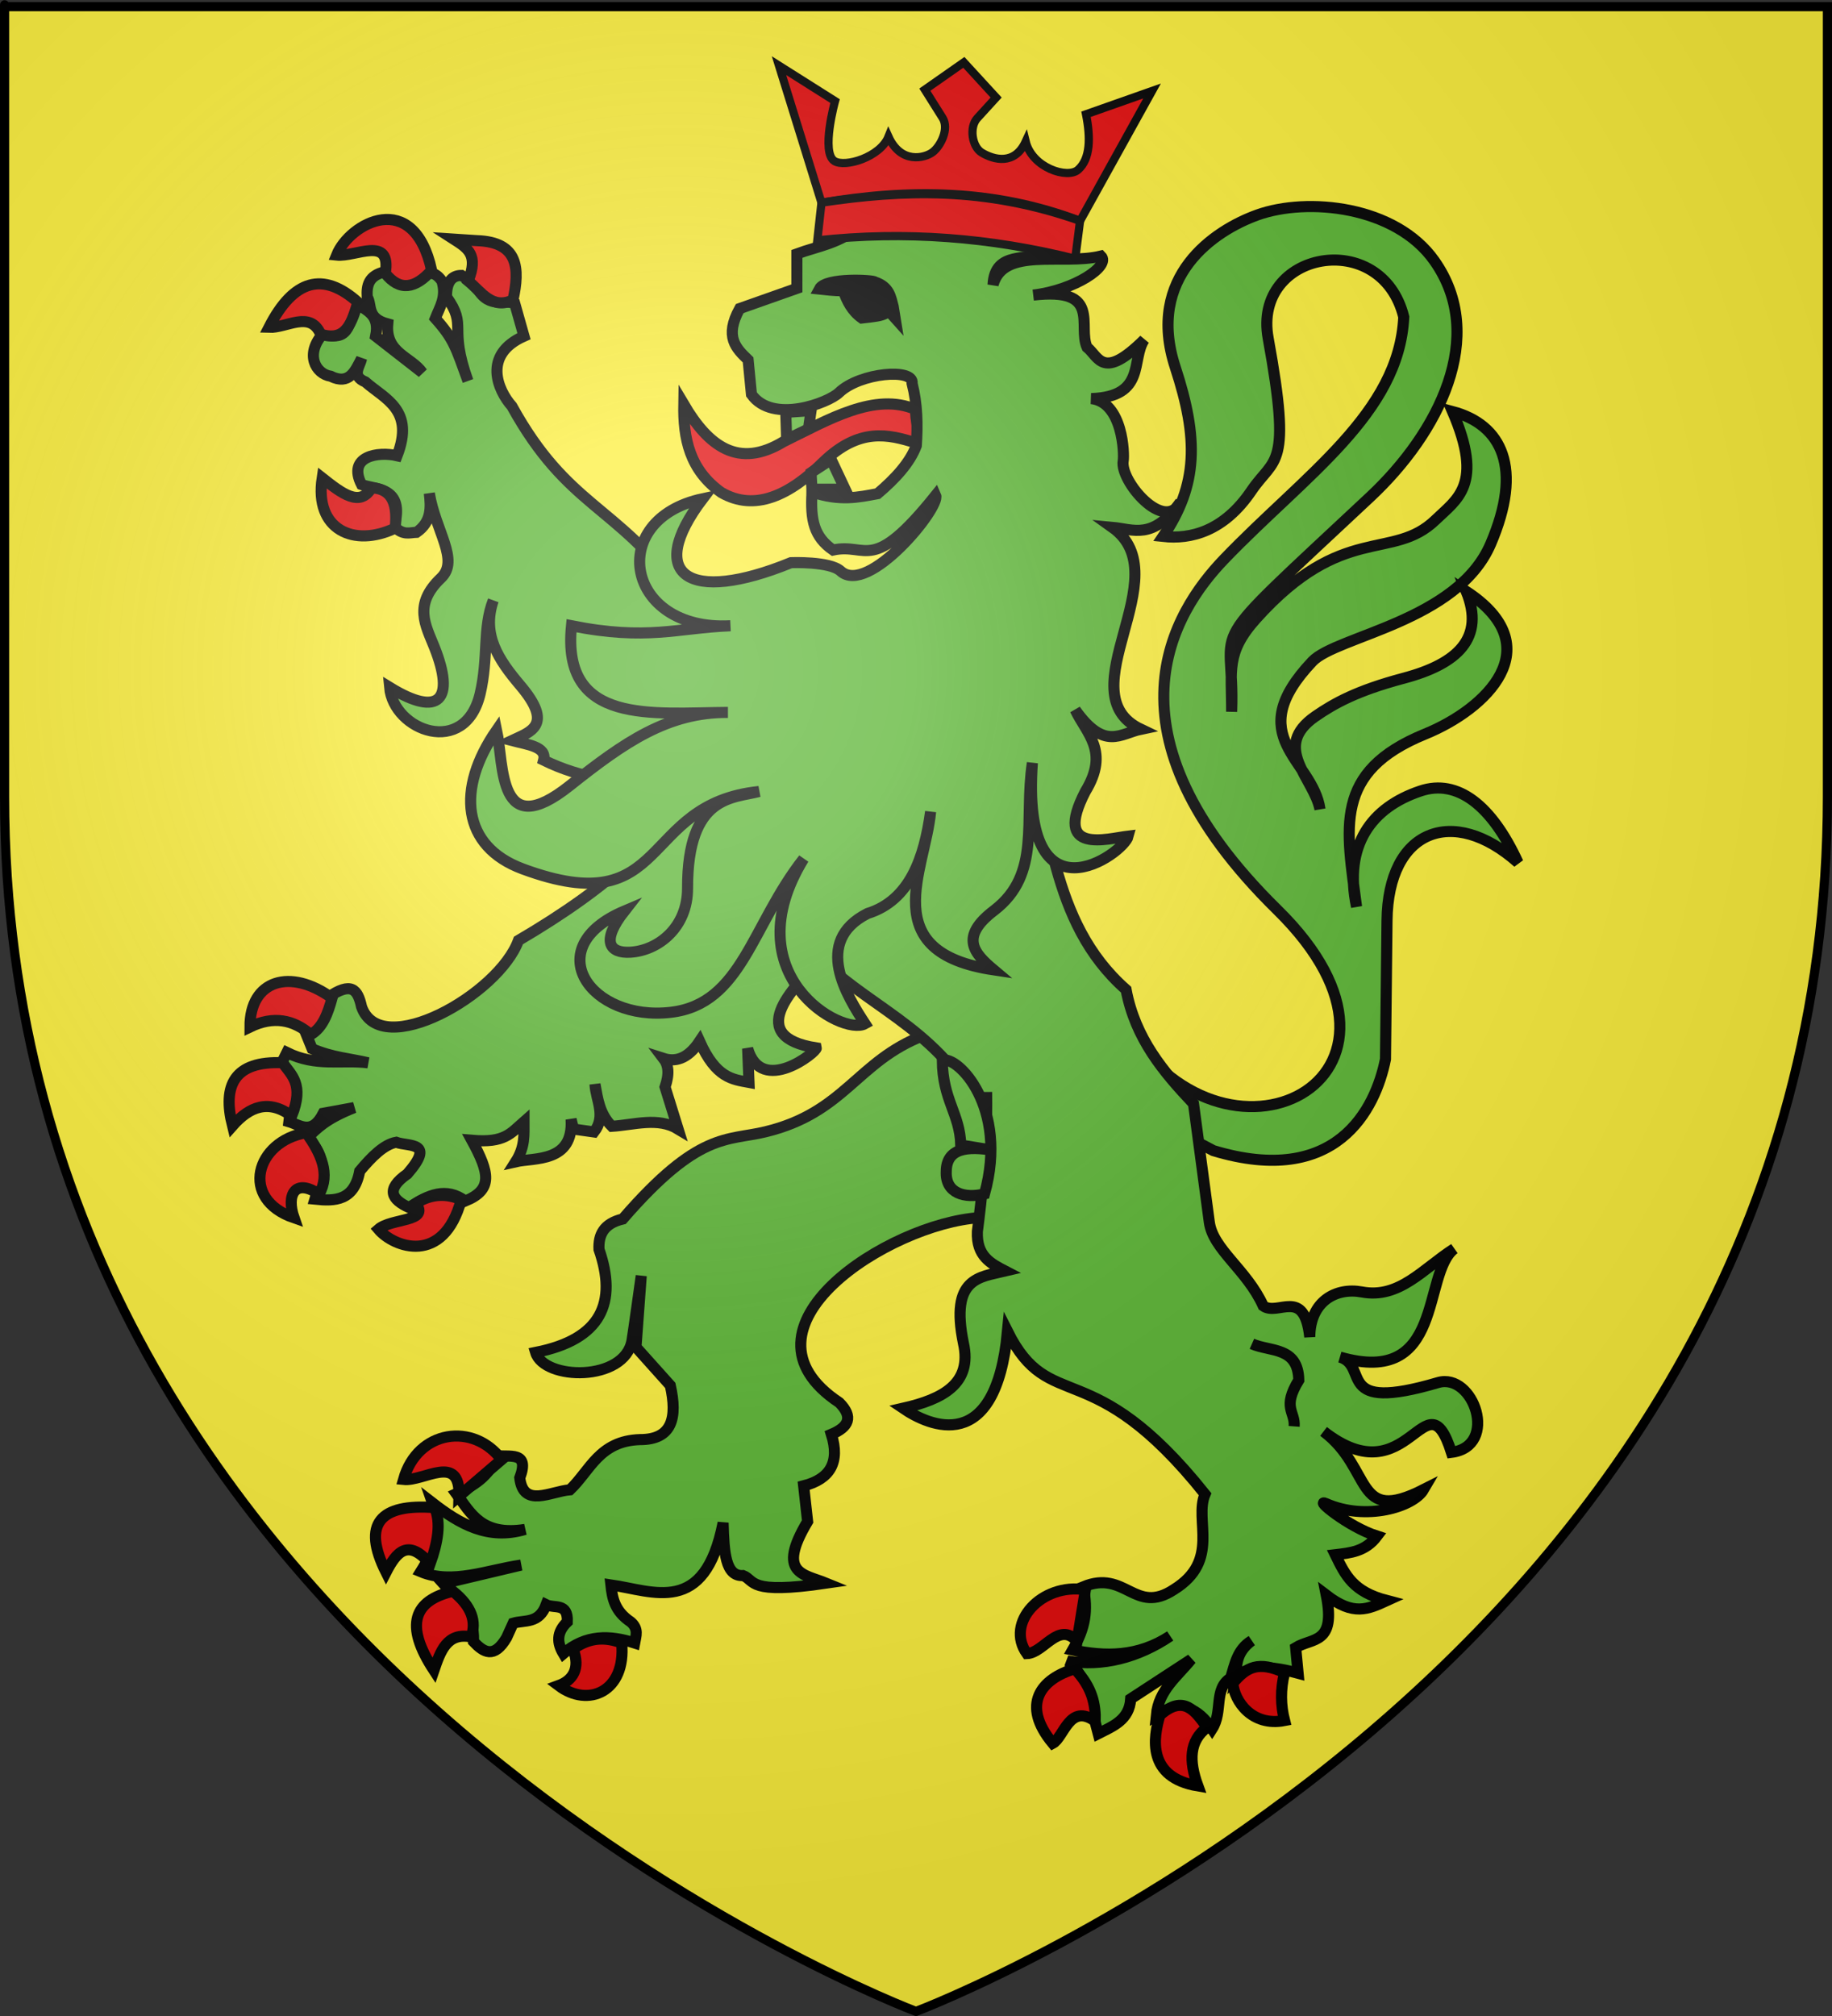 <?xml version="1.0" encoding="UTF-8" standalone="no"?>
<svg
   xmlns:dc="http://purl.org/dc/elements/1.1/"
   xmlns:cc="http://creativecommons.org/ns#"
   xmlns:rdf="http://www.w3.org/1999/02/22-rdf-syntax-ns#"
   xmlns:svg="http://www.w3.org/2000/svg"
   xmlns="http://www.w3.org/2000/svg"
   xmlns:xlink="http://www.w3.org/1999/xlink"
   xmlns:sodipodi="http://sodipodi.sourceforge.net/DTD/sodipodi-0.dtd"
   xmlns:inkscape="http://www.inkscape.org/namespaces/inkscape"
   height="660"
   width="600"
   version="1.0"
   id="svg2"
   sodipodi:version="0.32"
   inkscape:version="0.46"
   sodipodi:docname="Blason_ville_fr_La_Tourette_(Loire).svg"
   sodipodi:docbase="L:\Héraldique"
   inkscape:export-filename="/Users/olivier/Desktop/Blason Rouge/Blason_Vide_3D.png"
   inkscape:export-xdpi="144"
   inkscape:export-ydpi="144"
   inkscape:output_extension="org.inkscape.output.svg.inkscape">
  <rect width="100%" height="100%" fill="#333333" stroke="none"/>
  <sodipodi:namedview
     inkscape:window-height="977"
     inkscape:window-width="1280"
     inkscape:pageshadow="2"
     inkscape:pageopacity="0.0"
     guidetolerance="10.0"
     gridtolerance="10.0"
     objecttolerance="10.0"
     borderopacity="1.0"
     bordercolor="#666666"
     pagecolor="#ffffff"
     id="base"
     showgrid="false"
     height="660px"
     inkscape:zoom="1.1621207"
     inkscape:cx="300.00013"
     inkscape:cy="330.00014"
     inkscape:window-x="-4"
     inkscape:window-y="-4"
     inkscape:current-layer="layer3"
     showguides="true"
     inkscape:guide-bbox="true"
     inkscape:object-nodes="true"
     inkscape:snap-global="false" />
  <desc
     id="desc4">Flag of Canton of Valais (Wallis)</desc>
  <defs
     id="defs6">
    <linearGradient
       id="linearGradient2893">
      <stop
         style="stop-color:white;stop-opacity:0.314;"
         offset="0"
         id="stop2895" />
      <stop
         id="stop2897"
         offset="0.19"
         style="stop-color:white;stop-opacity:0.251;" />
      <stop
         style="stop-color:#6b6b6b;stop-opacity:0.125;"
         offset="0.6"
         id="stop2901" />
      <stop
         style="stop-color:black;stop-opacity:0.125;"
         offset="1"
         id="stop2899" />
    </linearGradient>
    <radialGradient
       inkscape:collect="always"
       xlink:href="#linearGradient2893"
       id="radialGradient3163"
       gradientUnits="userSpaceOnUse"
       gradientTransform="matrix(1.353,0,0,1.349,-77.629,-85.747)"
       cx="221.445"
       cy="226.331"
       fx="221.445"
       fy="226.331"
       r="300" />
  </defs>
  <g
     inkscape:groupmode="layer"
     id="layer3"
     inkscape:label="Fond écu"
     style="display:inline">
    <path
       d="M 300,658.5 C 300,658.5 598.5,546.18 598.5,260.728 C 598.5,-24.723 598.5,2.176 598.5,2.176 L 1.5,2.176 L 1.5,260.728 C 1.5,546.18 300,658.5 300,658.5 z"
       style="fill:#fcef3c;fill-opacity:1;fill-rule:evenodd;stroke:none;stroke-width:1px;stroke-linecap:butt;stroke-linejoin:miter;stroke-opacity:1;display:inline"
       id="path11587" />
    <g
       transform="matrix(2.75,0,0,2.75,-1265.455,-2519.573)"
       inkscape:label="Meubles"
       id="g2807" />
    <g
       transform="matrix(2.75,0,0,2.75,2075.613,-540.07)"
       inkscape:label="Meubles"
       id="g4626" />
  </g>
  <g
     inkscape:groupmode="layer"
     id="layer4"
     inkscape:label="Meubles"
     style="display:inline">
    <g
       style="display:inline"
       id="g14917">
      <path
         style="fill:#5ab532;fill-opacity:1;stroke:#000000;stroke-width:3.63;stroke-miterlimit:4;stroke-dasharray:none;stroke-opacity:1"
         d="M 367.45,333.785 C 400.071,390.998 474.774,353.287 418.34,297.863 C 359.144,239.726 384.374,200.298 400.878,183.112 C 427.393,155.5 458.218,135.395 459.75,103.784 C 452.503,74.383 410.103,82.045 415.346,110.768 C 423.182,153.693 417.464,149.429 409.858,160.66 C 400.851,173.961 389.967,176.637 380.921,175.628 C 392.365,158.765 392.575,143.614 384.912,120.248 C 375.163,90.522 397.673,75.429 411.854,70.356 C 428.153,64.525 456.97,67.332 469.728,85.324 C 487.275,110.068 471.205,141.659 448.774,162.656 C 391.573,216.199 404.608,201.476 403.372,233.004 C 403.433,219.524 401.358,213.699 411.355,202.569 C 439.873,170.823 456.042,183.909 470.227,170.14 C 477.164,163.407 486.047,158.685 475.715,134.717 C 491.918,139.042 498.889,153.221 488.188,178.122 C 477.322,203.409 437.654,208.254 429.815,216.539 C 406.355,241.332 429.977,248.525 432.31,264.934 C 430.326,254.79 416.186,244.574 430.813,234.5 C 436.952,230.272 444.354,226.116 459.75,222.027 C 477.454,217.325 486.393,208.849 480.206,193.589 C 507.984,211.785 486.743,232.16 466.817,240.28 C 436.357,252.693 440.962,271.161 444.284,296.865 C 440.021,276.728 449.141,264.33 465.238,258.947 C 477.35,254.897 488.572,263.664 497.169,282.396 C 475.786,263.381 454.588,271.708 454.262,301.355 L 453.763,346.757 C 450.48,363.225 437.636,388.853 397.385,376.692 L 351.984,352.744 L 367.45,333.785 z"
         id="path3098"
         sodipodi:nodetypes="csscsscsssscsscsscsscscscscccc" />
      <path
         sodipodi:nodetypes="ccccccc"
         id="path4241"
         d="M 223.945,132.376 C 223.745,143.531 225.846,153.864 236.233,161.238 C 247.123,167.542 258.491,162.267 269.667,151.236 C 281.479,139.889 290.919,142.17 299.891,144.983 C 301.368,139.736 299.555,137.604 299.958,134.09 C 286.546,128.301 271.522,137.286 256.657,144.579 C 241.773,153.611 232.019,146.043 223.945,132.376 z"
         style="fill:#e20909;fill-opacity:1;stroke:#000000;stroke-width:3.63;stroke-miterlimit:4;stroke-dasharray:none;stroke-opacity:1" />
      <path
         style="fill:#5ab532;fill-opacity:1;stroke:#000000;stroke-width:3.63;stroke-miterlimit:4;stroke-dasharray:none;stroke-opacity:1"
         d="M 302.556,338.969 C 280.628,347.381 276.759,364.259 250.663,370.537 C 238.038,373.574 228.851,370.335 203.959,399.078 C 197.689,400.556 195.946,404.297 196.176,409.024 C 202.169,426.344 197.123,438.469 175.418,442.755 C 178.171,451.926 204.571,452.484 206.987,438.863 C 207.364,436.734 210.014,417.673 210.014,417.673 L 208.284,441.025 L 219.527,453.566 C 221.888,464.087 220.223,471.339 209.581,471.296 C 196.264,471.727 193.326,481.384 186.662,487.728 C 180.264,488.272 171.389,493.77 170.229,483.837 C 173.662,474.756 166.592,477.228 162.445,476.485 C 161.209,481.989 156.407,485.964 149.472,489.026 C 154.205,495.45 157.799,502.919 171.959,500.702 C 159.874,504.3 150.551,498.925 141.688,492.053 C 144.679,500.502 142.095,507.711 137.796,514.54 C 148.12,518.868 159.598,513.961 170.662,512.378 L 145.147,518.432 C 149.529,523.352 155.313,526.404 155.094,537.459 C 158.396,540.945 161.798,543.133 165.905,536.162 L 168.067,531.405 C 171.925,530.279 176.513,531.704 178.878,525.351 C 181.501,526.67 186.089,524.551 185.797,530.973 C 182.176,534.432 182.431,537.892 184.5,541.351 C 191.815,535.041 199.725,535.278 207.851,537.892 C 208.27,535.585 209.254,533.279 206.554,530.973 C 201.286,527.454 200.534,523.183 200.068,518.864 C 213.897,520.829 230.773,529.231 236.825,498.54 C 237.117,508.162 237.533,516.155 243.364,515.806 C 247.441,517.401 244.68,522.111 270.577,518.305 C 263.325,515.342 254.217,515.319 264.501,498.107 L 263.204,486.431 C 271.874,484.195 275.145,478.72 272.285,469.566 C 277.992,467.182 279.543,463.875 274.88,459.187 C 237.879,434.65 291.149,400.59 320.719,398.646 L 342.341,384.808 L 328.503,337.671 L 302.556,338.969 z"
         id="path4249"
         sodipodi:nodetypes="cscccsccccccccccccccccccccccccccccccccc" />
      <path
         style="fill:#5ab532;fill-opacity:1;stroke:#000000;stroke-width:3.63;stroke-miterlimit:4;stroke-dasharray:none;stroke-opacity:1"
         d="M 126.084,88.959 C 120.66,90.216 120.046,93.528 120.261,97.202 C 121.912,99.849 119.912,104.178 126.992,106.05 C 126.155,115.652 134.704,116.797 138.298,121.969 L 123.021,110.058 C 124.481,102.992 120.059,101.8 116.896,99.357 C 114.397,104.05 115.121,112.646 105.892,109.113 C 99.743,115.901 103.321,122.403 108.312,123.179 C 114.402,126.15 116.268,121.533 118.408,117.394 C 117.864,120.078 114.949,123.098 119.656,125.032 C 126.207,130.77 135.864,134.185 130.054,149.194 C 123.915,147.762 113.646,149.251 118.408,158.647 C 123.201,160.395 132.624,159.334 129.109,172.411 C 132.15,175.401 134.167,174.327 136.445,174.264 C 141.367,170.796 141.154,166.167 140.604,161.483 C 142.672,173.964 150.587,183.381 144.423,189.237 C 135.263,197.942 139.411,204.702 142.268,211.887 C 149.067,228.991 143.973,235.086 127.597,225.008 C 128.875,239.272 152.306,248.036 157.242,227.163 C 160.048,215.294 158.008,205.556 161.552,196.573 C 157.716,207.838 163.334,216.063 170.4,224.403 C 181.501,237.504 173.697,239.592 167.64,242.44 C 172.725,243.77 179.162,244.433 178.039,248.868 C 184.329,251.944 190.299,253.733 196.077,254.755 L 206.142,281.848 C 197.073,290.359 184.842,299.051 169.795,307.893 C 163.36,325.559 124.665,347.462 118.408,329.597 C 117.145,323.792 115.043,321.317 107.405,326.535 C 106.666,330.433 108.014,334.12 100.372,338.786 L 102.224,343.361 C 109.016,346.242 114.494,346.501 120.564,347.937 C 111.71,346.888 103.536,349.32 93.944,344.571 L 91.826,348.844 C 100.868,354.96 95.202,361.105 94.586,367.221 C 98.358,368.333 102.121,371.812 105.892,364.461 L 115.988,362.608 C 106.387,366.433 104.022,369.358 100.674,372.401 C 108.192,379.687 105.023,386.091 103.132,392.593 C 109.754,393.282 115.991,393.136 117.803,383.405 C 121.778,378.642 125.777,374.674 129.752,373.952 C 133.873,375.463 142.739,373.599 133.42,384.312 C 126.165,389.38 128.294,392.72 134.025,395.353 C 140.14,391.084 146.248,388.575 152.364,393.198 C 161.522,389.478 160.333,383.957 154.519,373.309 C 165.277,374.242 167.224,371.066 171.61,367.221 C 171.602,371.377 172.035,375.402 168.888,380.342 C 174.993,378.938 187.93,380.714 187.038,366.427 L 187.832,369.641 L 194.563,370.586 C 198.626,365.388 195.151,360.168 194.865,354.97 C 195.753,359.793 196.347,364.698 200.386,368.733 C 207.751,368.268 215.472,365.623 222.09,369.641 L 217.817,355.877 C 219.316,351.476 218.917,348.628 217.288,346.5 C 220.835,347.646 225.053,347.036 229.123,340.903 C 234.525,352.984 239.905,353.361 245.307,354.365 L 244.853,343.248 C 249.353,358.887 267.641,344.331 267.352,343.059 C 244.157,339.452 258.879,323.745 268.94,314.208 C 287.232,331.559 309.031,337.663 323.087,367.297 C 322.794,378.905 321.701,390.918 320.1,403.181 C 319.761,411.253 324.489,413.666 329.213,416.112 C 320.799,418.123 311.13,418.205 315.525,439.707 C 318.503,452.967 308.783,458.068 295.749,461.034 C 304.355,466.888 326.12,476.75 329.969,435.888 C 343.92,463.729 357.25,442.341 394.666,489.166 C 390.991,497.667 399.851,510.856 384.457,520.399 C 371.597,528.854 368.66,513.718 354.774,519.492 C 356.349,527.362 355.474,532.88 351.295,540.175 C 361.951,542.364 372.591,542.566 383.247,535.6 C 372.782,542.694 360.924,545.718 349.556,543.767 C 355.887,547.662 357.437,559.542 359.652,567.589 C 364.53,565.109 369.889,563.101 370.315,556.17 L 390.129,543.238 C 385.63,548.832 379.487,553.249 378.709,561.502 C 386.627,556.427 392.367,559.191 396.973,566.039 C 400.65,560.318 397.34,553.002 403.061,549.326 C 404.444,544.816 405.214,540.006 409.905,537.15 C 404.516,541.209 405.17,545.267 404.592,549.326 C 409.153,544.542 417.739,545.736 425.143,547.776 L 424.349,539.419 C 429.738,536.085 437.588,538.46 434.369,522.214 C 443.307,529.064 447.916,526.883 454.259,523.992 C 443.159,521.115 440.654,515.81 437.319,508.98 C 442.249,508.402 447.199,507.959 451.007,502.892 C 441.443,499.835 430.249,490.455 434.256,492.229 C 447.418,498.057 462.942,493.322 466.245,487.654 C 443.377,499.249 449.758,480.867 433.5,468.634 C 461.633,490.606 466.936,449.141 475.358,475.478 C 491.036,473.495 482.665,449.181 470.934,452.639 C 436.808,462.7 448.666,447.218 438.831,444.283 C 473.236,454.217 465.626,417.027 476.266,408.815 C 466.074,415.304 458.31,425.317 445.978,422.957 C 437.621,421.433 429.078,425.896 428.962,437.703 C 427.147,421.238 418.587,431.005 413.724,427.532 C 408.323,415.631 397.244,409.034 396.065,400.118 C 394.584,388.912 392.855,375.932 390.885,361.322 C 381.068,350.939 371.815,340.054 368.803,324.001 C 343.252,301.492 344.745,268.177 334.544,239.528 L 222.544,193.662 C 201.746,165.134 185.913,166.08 167.64,132.972 C 163.066,127.84 157.887,116.153 171.61,110.058 L 168.585,99.357 C 164.199,97.778 159.813,101.579 155.427,92.929 L 151.154,90.169 C 147.957,90.164 146.175,92.316 146.238,97.202 C 153.279,107.046 146.704,106.434 153.271,124.729 C 149.238,113.619 148.65,111.064 142.57,104.235 C 144.018,100.525 146.354,97.232 144.726,91.984 C 142.135,88.449 140.767,89.888 138.903,89.261 C 132.407,96.356 129.434,92.087 126.084,88.959 z M 323.125,357.503 C 323.166,359.935 323.163,362.405 323.125,364.877 L 323.125,357.503 z"
         id="path4245"
         sodipodi:nodetypes="cccccccccccccccsscscsccccccccccccccccccccccccccccccccccccccccccccccccccccccccccccccccscccscccccscccccccccccccccccc" />
      <path
         style="fill:#5ab532;fill-opacity:1;stroke:#000000;stroke-width:3.63;stroke-miterlimit:4;stroke-dasharray:none;stroke-opacity:1"
         d="M 308.61,347.126 C 308.757,360.239 314.378,364.518 314.664,374.861 L 325.632,376.65 C 316.628,375.118 309.978,375.917 309.907,383.51 C 309.565,390.689 315.964,392.455 322.448,390.862 C 330.36,362.338 313.517,345.451 308.61,347.126 z"
         id="path4257"
         sodipodi:nodetypes="cccccc" />
      <path
         style="fill:#5ab532;fill-opacity:1;stroke:#000000;stroke-width:3.63;stroke-miterlimit:4;stroke-dasharray:none;stroke-opacity:1"
         d="M 410.018,439.944 C 416.029,442.607 425.127,440.781 425.369,451.836 C 419.817,460.92 424.223,462.036 423.856,466.971"
         id="path4247"
         sodipodi:nodetypes="ccc" />
      <g
         style="fill:#e20909"
         id="g4293"
         transform="matrix(1.21,0,0,1.21,2463.464,-35.407)">
        <path
           sodipodi:nodetypes="cccc"
           id="path4261"
           d="M -1928.962,172.153 C -1940.08,177.463 -1950.878,172.646 -1948.715,158.573 C -1943.431,162.734 -1938.51,166.601 -1935.341,161.247 C -1930.765,161.454 -1928.064,164.283 -1928.962,172.153 z"
           style="opacity:1;fill:#e20909;fill-opacity:1;stroke:#000000;stroke-width:3;stroke-miterlimit:4;stroke-dasharray:none;stroke-opacity:1" />
        <path
           sodipodi:nodetypes="cccc"
           id="path4263"
           d="M -1949.126,119.685 C -1951.972,113.159 -1958.327,118.037 -1963.118,117.833 C -1956.471,104.825 -1948.435,102.653 -1939.044,111.043 C -1940.68,116.338 -1942.152,121.864 -1949.126,119.685 z"
           style="opacity:1;fill:#e20909;fill-opacity:1;stroke:#000000;stroke-width:3;stroke-miterlimit:4;stroke-dasharray:none;stroke-opacity:1" />
        <path
           sodipodi:nodetypes="cccc"
           id="path4265"
           d="M -1944.806,98.286 C -1939.655,98.845 -1929.917,92.85 -1931.637,103.224 C -1927.741,108.124 -1923.531,107.373 -1919.086,102.401 C -1923.962,80.077 -1941.339,89.638 -1944.806,98.286 z"
           style="opacity:1;fill:#e20909;fill-opacity:1;stroke:#000000;stroke-width:3;stroke-miterlimit:4;stroke-dasharray:none;stroke-opacity:1" />
        <path
           sodipodi:nodetypes="ccccc"
           id="path4267"
           d="M -1909.21,105.282 C -1906.354,98.192 -1909.289,96.426 -1913.119,93.965 L -1906.741,94.377 C -1895.586,94.769 -1895.189,101.886 -1897.07,110.426 C -1902.719,113.118 -1905.614,108.236 -1909.21,105.282 z"
           style="opacity:1;fill:#e20909;fill-opacity:1;stroke:#000000;stroke-width:3;stroke-miterlimit:4;stroke-dasharray:none;stroke-opacity:1" />
      </g>
      <g
         style="fill:#e20909"
         id="g4299"
         transform="matrix(1.21,0,0,1.21,2463.464,-35.407)">
        <path
           sodipodi:nodetypes="cccc"
           id="path4269"
           d="M -1951.801,309.186 C -1956.509,305.122 -1961.909,304.063 -1968.262,307.128 C -1968.307,294.353 -1957.304,291.116 -1946.04,299.31 C -1947.176,303.387 -1948.506,307.269 -1951.801,309.186 z"
           style="opacity:1;fill:#e20909;fill-opacity:1;stroke:#000000;stroke-width:3;stroke-miterlimit:4;stroke-dasharray:none;stroke-opacity:1" />
        <path
           sodipodi:nodetypes="cccc"
           id="path4271"
           d="M -1972.994,333.877 C -1975.744,322.915 -1972.553,316.255 -1959.414,316.799 C -1957.052,320.201 -1953.549,322.565 -1956.945,331.202 C -1963.211,326.598 -1968.37,328.632 -1972.994,333.877 z"
           style="opacity:1;fill:#e20909;fill-opacity:1;stroke:#000000;stroke-width:3;stroke-miterlimit:4;stroke-dasharray:none;stroke-opacity:1" />
        <path
           sodipodi:nodetypes="cccc"
           id="path4273"
           d="M -1953.036,335.729 C -1949.058,341.284 -1946.447,346.839 -1949.538,352.395 C -1955.974,347.974 -1958.514,352.444 -1956.328,358.773 C -1971.177,353.667 -1966.7,338.024 -1953.036,335.729 z"
           style="opacity:1;fill:#e20909;fill-opacity:1;stroke:#000000;stroke-width:3;stroke-miterlimit:4;stroke-dasharray:none;stroke-opacity:1" />
        <path
           sodipodi:nodetypes="cccc"
           id="path4275"
           d="M -1923.407,354.864 C -1918.987,352.084 -1914.934,352.237 -1911.062,353.835 C -1915.871,371.74 -1929.326,366.783 -1933.489,361.86 C -1929.995,358.809 -1919.411,359.912 -1923.407,354.864 z"
           style="opacity:1;fill:#e20909;fill-opacity:1;stroke:#000000;stroke-width:3;stroke-miterlimit:4;stroke-dasharray:none;stroke-opacity:1" />
      </g>
      <g
         style="fill:#e20909"
         id="g4305"
         transform="matrix(1.21,0,0,1.21,2463.464,-35.407)">
        <path
           sodipodi:nodetypes="cccc"
           id="path4277"
           d="M -1900.157,424.204 C -1907.679,414.062 -1922.879,416.039 -1926.699,429.553 C -1921.216,430.15 -1911.316,422.28 -1911.679,434.08 L -1900.157,424.204 z"
           style="opacity:1;fill:#e20909;fill-opacity:1;stroke:#000000;stroke-width:3;stroke-miterlimit:4;stroke-dasharray:none;stroke-opacity:1" />
        <path
           sodipodi:nodetypes="cccc"
           id="path4279"
           d="M -1919.498,452.392 C -1925.513,445.335 -1928.661,449.271 -1931.431,454.656 C -1938.017,441.509 -1933.073,436.049 -1918.263,437.166 C -1916.496,441.308 -1917.439,446.611 -1919.498,452.392 z"
           style="opacity:1;fill:#e20909;fill-opacity:1;stroke:#000000;stroke-width:3;stroke-miterlimit:4;stroke-dasharray:none;stroke-opacity:1" />
        <path
           sodipodi:nodetypes="cccc"
           id="path4281"
           d="M -1913.325,459.799 C -1923.855,462.265 -1926.582,468.862 -1918.469,481.198 C -1916.71,476.045 -1914.964,470.873 -1908.387,472.145 C -1906.935,468.03 -1908.197,463.915 -1913.325,459.799 z"
           style="opacity:1;fill:#e20909;fill-opacity:1;stroke:#000000;stroke-width:3;stroke-miterlimit:4;stroke-dasharray:none;stroke-opacity:1" />
        <path
           sodipodi:nodetypes="cccc"
           id="path4283"
           d="M -1880.815,475.437 C -1878.755,480.686 -1880.888,483.922 -1884.725,485.313 C -1876.76,491.336 -1866.422,487.04 -1867.647,473.791 C -1871.804,472.248 -1876.112,472.065 -1880.815,475.437 z"
           style="opacity:1;fill:#e20909;fill-opacity:1;stroke:#000000;stroke-width:3;stroke-miterlimit:4;stroke-dasharray:none;stroke-opacity:1" />
      </g>
      <g
         style="fill:#e20909"
         id="g4311"
         transform="matrix(1.21,0,0,1.21,2463.464,-35.407)">
        <path
           sodipodi:nodetypes="cccc"
           id="path4285"
           d="M -1742.136,459.388 L -1744.399,473.379 C -1749.301,467.728 -1753.4,476.522 -1757.979,476.671 C -1763.903,468.379 -1754.082,457.496 -1742.136,459.388 z"
           style="opacity:1;fill:#e20909;fill-opacity:1;stroke:#000000;stroke-width:3;stroke-miterlimit:4;stroke-dasharray:none;stroke-opacity:1" />
        <path
           sodipodi:nodetypes="cccc"
           id="path4287"
           d="M -1739.461,494.984 C -1739.376,490.467 -1740.209,485.847 -1745.016,480.787 C -1754.13,483.471 -1759.711,490.413 -1750.983,500.951 C -1747.956,499.344 -1746.435,489.924 -1739.461,494.984 z"
           style="opacity:1;fill:#e20909;fill-opacity:1;stroke:#000000;stroke-width:3;stroke-miterlimit:4;stroke-dasharray:none;stroke-opacity:1" />
        <path
           sodipodi:nodetypes="cccc"
           id="path4289"
           d="M -1721.972,493.338 C -1715.578,487.653 -1712.396,492.139 -1709.215,496.63 C -1714.001,500.275 -1714.179,505.64 -1711.684,512.473 C -1725.511,510.179 -1723.799,499.4 -1721.972,493.338 z"
           style="opacity:1;fill:#e20909;fill-opacity:1;stroke:#000000;stroke-width:3;stroke-miterlimit:4;stroke-dasharray:none;stroke-opacity:1" />
        <path
           sodipodi:nodetypes="cccc"
           id="path4291"
           d="M -1688.228,481.815 C -1689.384,486.425 -1689.265,490.716 -1688.228,494.778 C -1697.121,496.498 -1701.851,489.437 -1702.219,484.696 C -1698.512,480.2 -1695.226,478.633 -1688.228,481.815 z"
           style="opacity:1;fill:#e20909;fill-opacity:1;stroke:#000000;stroke-width:3;stroke-miterlimit:4;stroke-dasharray:none;stroke-opacity:1" />
      </g>
      <g
         style="fill:#5ab532"
         id="g4317"
         transform="matrix(1.21,0,0,1.21,2463.464,-35.407)">
        <path
           style="opacity:1;fill:#5ab532;fill-opacity:1;stroke:#000000;stroke-width:3;stroke-miterlimit:4;stroke-dasharray:none;stroke-opacity:1"
           d="M -1807.179,161.62 L -1810.958,153.59 L -1816.389,157.133 L -1816.153,161.62 L -1807.179,161.62 z"
           id="path4235" />
        <path
           id="path4239"
           d="M -1823.238,140.837 L -1816.389,140.365 L -1817.098,145.324 L -1823.002,148.158 L -1823.238,140.837 z"
           style="opacity:1;fill:#5ab532;fill-opacity:1;stroke:#000000;stroke-width:3;stroke-miterlimit:4;stroke-dasharray:none;stroke-opacity:1" />
        <path
           sodipodi:nodetypes="csccccccccccccccscccccccccccccscsscscscccccscccccc"
           id="path4227"
           d="M -1789.041,133.008 C -1788.388,128.821 -1803.173,130.039 -1808.846,135.512 C -1811.694,138.26 -1826.815,144.049 -1832.521,135.967 L -1833.431,126.634 C -1836.665,123.512 -1839.944,120.426 -1835.707,112.748 L -1820.228,107.284 L -1820.228,97.951 C -1814.655,95.874 -1808.189,95.056 -1803.155,90.211 C -1799.038,86.907 -1793.383,85.399 -1785.626,86.341 C -1775.213,88.475 -1757.901,85.673 -1752.743,97.402 C -1757.665,100.145 -1766.676,96.869 -1767.131,106.314 C -1764.3,95.934 -1748.376,101.1 -1737.913,98.539 C -1735.267,101.193 -1744.969,107.765 -1756.26,109.106 C -1737.574,106.906 -1744.298,117.473 -1741.691,123.219 C -1738.46,125.843 -1737.464,132.299 -1726.211,121.171 C -1729.83,126.536 -1725.594,136.601 -1740.553,137.106 C -1731.938,138.063 -1731.588,152.215 -1731.903,153.951 C -1732.887,159.383 -1720.661,173.581 -1716.423,165.106 C -1723.857,175.537 -1729.158,172.458 -1734.862,171.935 C -1716.34,185.111 -1747.678,216.817 -1727.122,226.569 C -1732.635,227.72 -1736.982,232.472 -1744.878,221.333 C -1741.885,227.714 -1735.5,232.498 -1742.147,243.415 C -1751.103,260.663 -1736.144,256.134 -1730.537,255.48 C -1731.729,260.247 -1759.62,280.167 -1756.488,235.675 C -1758.862,251.305 -1753.992,265.661 -1766.732,275.512 C -1776.457,282.83 -1772.123,287.335 -1766.959,291.675 C -1799.069,286.901 -1785.501,264.835 -1784.033,248.878 C -1785.761,261.323 -1789.624,272.84 -1801.106,276.423 C -1816.115,284.027 -1806.476,299.038 -1801.789,306.244 C -1807.948,309.695 -1837.6,293.052 -1818.407,261.626 C -1832.501,279.536 -1835.065,300.867 -1854.3,303.149 C -1876.102,305.736 -1890.287,285.635 -1866.895,275.74 C -1873.391,284.026 -1870.883,287.221 -1865.301,286.894 C -1857.758,286.452 -1849.803,280.216 -1849.821,269.593 C -1849.866,244.192 -1837.394,245.274 -1830.472,243.415 C -1863.102,246.757 -1854.274,279.213 -1894.439,264.358 C -1910.948,258.252 -1912.497,242.677 -1901.496,226.797 C -1899.44,236.405 -1901.247,257.377 -1881.691,241.821 C -1866.809,229.983 -1855.166,221.942 -1838.895,222.016 C -1859.272,222.11 -1883.975,225.616 -1881.236,198.569 C -1860.728,202.654 -1852.67,199.159 -1838.212,198.569 C -1866.688,200.132 -1872.023,169.814 -1845.724,164.195 C -1861.398,184.927 -1849.626,192.861 -1821.821,181.496 C -1821.821,181.496 -1811.318,181.083 -1808.39,183.772 C -1800.959,190.6 -1781.227,166.483 -1782.667,163.285 C -1800.07,184.961 -1801.098,176.049 -1810.439,178.081 C -1815.552,174.537 -1816.608,170.075 -1816.13,162.374 C -1808.601,164.941 -1803.544,163.8 -1798.374,162.829 C -1793.592,158.762 -1789.663,154.525 -1787.903,149.854 C -1787.514,144.238 -1787.617,138.623 -1789.041,133.008 z"
           style="opacity:1;fill:#5ab532;fill-opacity:1;stroke:#000000;stroke-width:3;stroke-miterlimit:4;stroke-dasharray:none;stroke-opacity:1" />
      </g>
      <path
         d="M 268.339,94.612 C 270.396,90.679 286.61,91.732 286.489,92.313 C 291.329,93.886 291.692,97.225 292.539,100.371 L 293.144,104.11 L 291.087,101.811 C 289.393,103.433 286.973,103.481 284.795,103.82 L 282.254,104.11 C 278.987,101.799 277.414,98.568 276.204,95.192 C 272.695,95.192 270.759,94.854 268.339,94.612 L 268.339,94.612 z"
         style="fill:#000000;stroke:#000000;stroke-width:3.63"
         id="path4237" />
      <g
         style="fill:#e20909"
         transform="matrix(0.9,0,0,0.9,-493.212,151.678)"
         id="g7974">
        <path
           d="M 831.488,-144.652 L 846.949,-94.809 C 878.825,-100.271 910.32,-99.99 941.047,-88.184 L 967.242,-135.434 L 943.218,-126.962 C 944.905,-118.44 944.85,-110.787 940.325,-106.773 C 936.507,-103.387 923.623,-107.438 921.265,-117.038 C 917.256,-108.302 909.647,-110.371 905.272,-113.008 C 901.754,-115.13 900.623,-122.22 903.639,-125.526 L 910.507,-133.051 L 898.754,-145.844 L 884.564,-135.918 L 891.013,-125.663 C 893.542,-121.641 890.239,-115.323 887.432,-113.199 C 884.505,-110.985 875.874,-108.783 871.33,-118.813 C 868.352,-111.371 855.494,-107.482 851.629,-109.961 C 846.713,-113.115 851.888,-131.763 851.888,-131.763 L 831.488,-144.652 z"
           id="path3727"
           style="fill:#e20909;fill-opacity:1;stroke:#000000;stroke-width:2.982" />
        <path
           style="opacity:1;fill:#e20909;fill-opacity:1;stroke:#000000;stroke-width:3;stroke-miterlimit:4;stroke-dasharray:none;stroke-opacity:1"
           d="M 846.949,-94.809 L 845.435,-81.093 C 877.354,-84.599 908.606,-82.106 939.28,-74.406 L 941.047,-88.184 C 906.229,-100.467 876.367,-99.175 846.949,-94.809 z"
           id="path7972"
           sodipodi:nodetypes="ccccc" />
      </g>
    </g>
  </g>
  <g
     inkscape:groupmode="layer"
     id="layer2"
     inkscape:label="Reflet final"
     sodipodi:insensitive="true"
     style="display:inline">
    <path
       sodipodi:nodetypes="cccccc"
       d="M 300,658.5 C 300,658.5 598.5,546.18 598.5,260.728 C 598.5,-24.723 598.5,2.176 598.5,2.176 L 1.5,2.176 L 1.5,260.728 C 1.5,546.18 300,658.5 300,658.5 z"
       style="opacity:1;fill:url(#radialGradient3163);fill-opacity:1;fill-rule:evenodd;stroke:none;stroke-width:1px;stroke-linecap:butt;stroke-linejoin:miter;stroke-opacity:1"
       id="path2875"
       inkscape:export-xdpi="144"
       inkscape:export-ydpi="144" />
  </g>
  <g
     inkscape:groupmode="layer"
     id="layer1"
     inkscape:label="Contour final"
     style="display:inline"
     sodipodi:insensitive="true">
    <path
       sodipodi:nodetypes="cccccc"
       d="M 300,658.5 C 300,658.5 1.5,546.18 1.5,260.728 C 1.5,-24.723 1.5,2.176 1.5,2.176 L 598.5,2.176 L 598.5,260.728 C 598.5,546.18 300,658.5 300,658.5 z"
       style="opacity:1;fill:none;fill-opacity:1;fill-rule:evenodd;stroke:#000000;stroke-width:3;stroke-linecap:butt;stroke-linejoin:miter;stroke-miterlimit:4;stroke-dasharray:none;stroke-opacity:1"
       id="path1411"
       inkscape:export-xdpi="144"
       inkscape:export-ydpi="144" />
  </g>
</svg>
